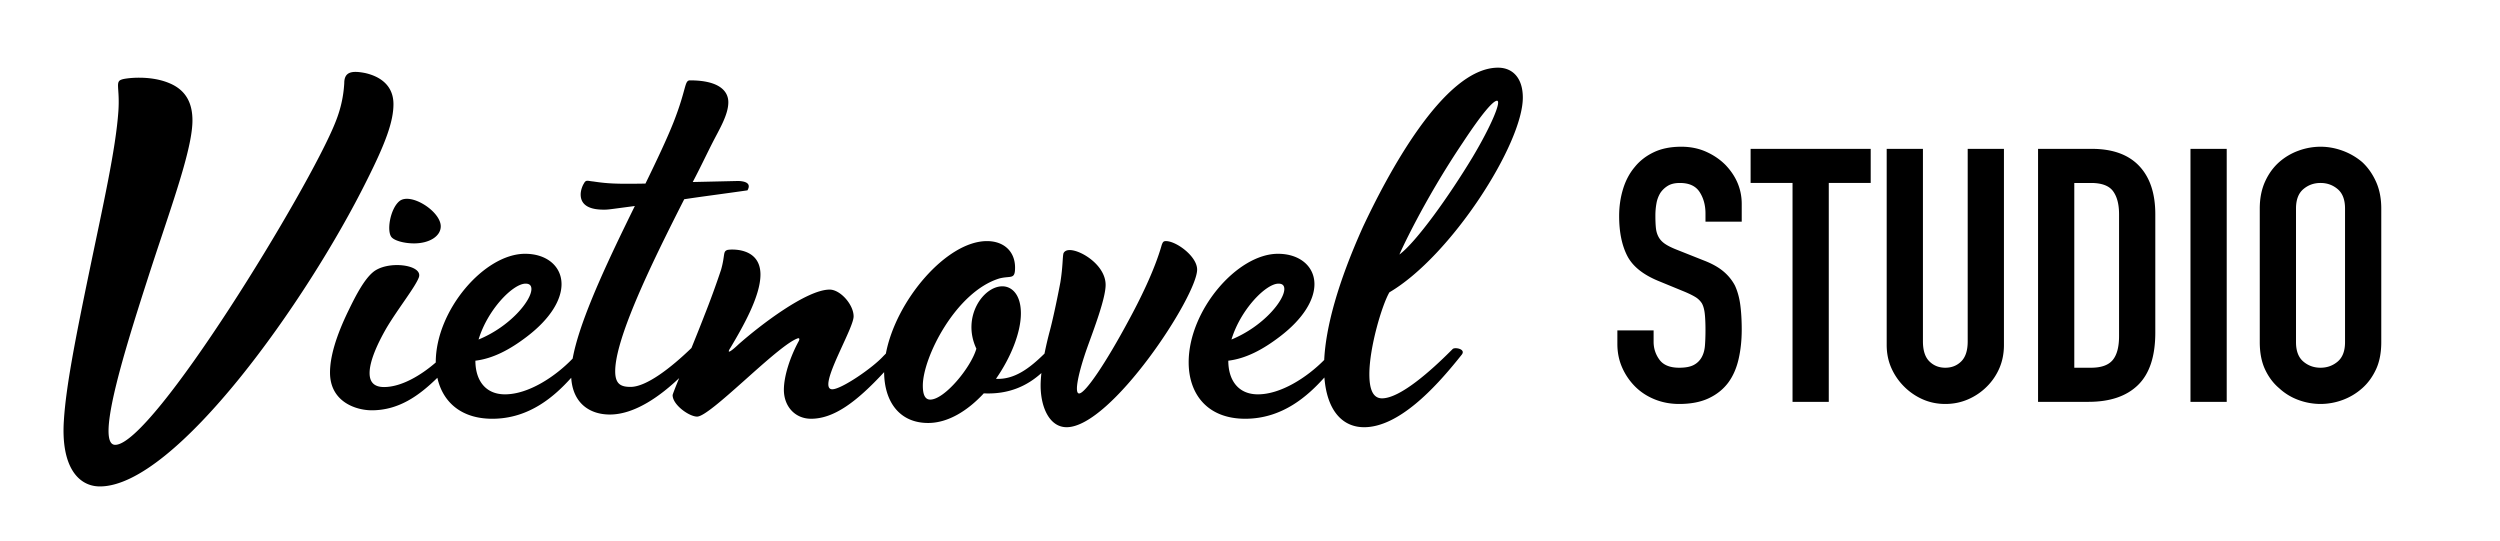 <svg xmlns="http://www.w3.org/2000/svg" viewBox="0 0 591 128" height="40" width="184.7"><g fill="currentColor"><path d="M86.372 17.282c3.252.747 6.628 2.74 6.628 7.345 0 4.108-1.877 9.212-6.253 17.926C72.615 71.058 41.476 115 23.592 115c-5.127 0-9.254-4.73-8.504-15.684.5-7.966 2.752-19.42 6.003-35.105 3.252-15.684 6.253-28.88 6.879-37.967.375-5.601-.875-6.971.875-7.469.626-.25 6.378-1.12 11.131.871 4.25 1.743 5.502 5.104 5.502 8.838 0 5.44-3.265 15.33-7.015 26.586l-.411 1.233a987.693 987.693 0 0 0-2.709 8.218l-.414 1.286-.206.644a865.554 865.554 0 0 0-2.928 9.233l-.325 1.055c-.217.705-.432 1.41-.644 2.113l-.254.844-.376 1.262-.247.838-.243.834c-3.46 11.93-5.756 22.537-2.487 22.537 8.88 0 45.897-60.748 52.024-76.184 1.626-3.984 2.002-7.22 2.126-9.335 0-2.74 1.875-2.988 5.003-2.366ZM163.126 19c6.78 0 9.042 2.465 9.042 5.175 0 2.958-2.135 6.41-3.767 9.614-1.381 2.71-2.888 5.915-4.646 9.243l10.799-.247c2.888.122 2.636 1.356 2.134 2.217-6.03.866-10.927 1.483-14.944 2.1a862.634 862.634 0 0 0-2.663 5.268l-.537 1.074-.536 1.078-.267.54-.534 1.083c-6.128 12.464-11.785 25.298-11.785 31.626 0 3.08 1.38 3.697 3.64 3.697 3.778 0 9.68-4.64 14.386-9.194.391-.966.793-1.962 1.197-2.97l.299-.747.298-.75.446-1.128c.1-.25.198-.502.296-.753l.294-.751.146-.375a205.84 205.84 0 0 0 4.028-11.023c1.006-3.546.378-4.307 1.51-4.687.379-.128 7.804-.887 7.804 5.827 0 5.194-4.28 12.543-7.048 17.23-1.006 1.522-.252 1.268 1.887-.758 5.16-4.562 16.109-12.924 21.52-12.924 2.517 0 5.663 3.547 5.663 6.335 0 1.273-1.544 4.5-3.061 7.82l-.253.555-.218.484-.216.482c-1.822 4.089-3.239 7.89-1.285 7.89 2.14 0 9.565-5.068 12.08-7.856l.582-.585C211.784 71.035 223.758 57 233.313 57c4.011 0 6.644 2.457 6.644 6.265 0 2.949-1.002 1.842-3.76 2.58-10.276 3.194-18.047 18.673-18.047 25.309 0 1.842.376 3.315 1.755 3.315 3.383 0 9.651-7.616 10.904-12.04-3.51-7.495 1.63-14.742 6.14-14.742 2.256 0 4.387 1.966 4.387 6.39 0 4.545-2.38 10.441-5.89 15.478 4.388.246 8.022-2.58 11.405-5.897l.068-.066a87.59 87.59 0 0 1 1.295-5.526c.86-3.242 1.967-8.726 2.458-11.343.614-3.865.492-5.982.737-6.856.246-.498.738-.747 1.475-.747 2.705 0 8.482 3.614 8.482 8.226 0 3.24-2.827 10.595-4.302 14.709-2.09 5.858-3.197 10.968-1.967 10.968 1.475 0 6.392-7.355 11.679-17.202 2.58-4.736 6.145-11.84 7.867-17.949.245-.622.367-.872.983-.872 2.457 0 7.374 3.615 7.374 6.73 0 6.233-20.283 37.27-30.853 37.27-4.057-.002-6.147-4.737-6.147-9.847 0-.92.07-1.924.184-2.956-3.296 2.982-7.658 5.086-13.622 4.799-3.758 4.056-8.397 7.004-13.16 7.004-6.723 0-10.353-4.971-10.402-12.021C202.39 95.127 197.055 99 191.721 99c-3.775-.003-6.418-2.917-6.418-6.844 0-3.293 1.511-7.856 3.524-11.53.25-.506.125-.758-.253-.632-2.168.747-6.614 4.62-11.12 8.63l-.693.618-.347.31-.691.616c-4.83 4.304-9.397 8.322-10.934 8.322-1.888 0-5.789-2.786-5.789-5.067 0-.196.606-1.727 1.546-4.037-4.232 4.03-10.377 8.614-16.38 8.614-4.899 0-8.776-2.79-9.138-8.691-3.91 4.337-9.884 9.691-18.66 9.691-7.461 0-11.742-4.06-12.985-9.69-4.327 4.235-9.118 7.69-15.52 7.69C84.196 97 78 95.045 78 88.083c0-3.541 1.263-8.306 4.426-14.782 1.77-3.664 3.668-7.207 5.691-8.918 3.415-2.932 12.014-1.832 10.875 1.221-.885 2.32-4.805 7.208-7.588 11.85-2.401 4.155-4.047 8.063-4.047 10.75 0 2.076 1.01 3.298 3.414 3.298 4.091 0 8.706-2.754 12.23-5.805l-.001-.039C103 73.342 114.494 60 124.116 60c5.122 0 8.62 2.95 8.62 7.185 0 3.591-2.5 8.082-8.247 12.444-3.873 2.95-7.871 5.131-12.12 5.644 0 4.491 2.25 7.955 6.998 7.955 5.524 0 11.856-4.15 16-8.458 1.413-7.867 6.72-19.639 12.174-30.898l.563-1.159c.656-1.349 1.313-2.688 1.964-4.01-4.994.66-6.022.815-6.734.851l-.098.004-.048.002-.148.003-.05.001h-.103l-.027.001h-.201c-4.394 0-5.4-1.85-5.4-3.574 0-1.11.503-2.218.754-2.59.502-.985.88-.615 2.26-.492 3.265.493 5.4.617 12.305.493 2.763-5.668 5.147-10.722 6.655-14.543 3.14-8.011 2.511-9.859 3.893-9.859Zm191.016-3c3.489 0 5.858 2.482 5.858 7.073 0 10.92-16.956 37.474-31.542 46.036-1.747 2.978-4.739 13.029-4.739 19.358 0 3.35.749 5.707 2.992 5.707 4.365 0 11.845-6.825 15.958-10.919l.749-.743c.498-.496 3.24 0 2.12 1.366l-.998 1.24C339.305 91.57 330.702 101 322.473 101c-5.113-.001-8.777-3.92-9.384-11.758-3.908 4.349-9.9 9.758-18.721 9.758C285.37 99 281 93.1 281 85.658 281 73.342 292.494 60 302.115 60c5.123 0 8.62 2.95 8.62 7.185 0 3.591-2.498 8.082-8.246 12.444-3.873 2.95-7.87 5.131-12.12 5.644 0 4.491 2.25 7.955 6.997 7.955 5.383 0 11.533-3.939 15.677-8.126.374-7.684 3.169-18.153 9.183-31.504C327.71 41.933 341.176 16 354.142 16ZM124.238 67.057c-2.996 0-8.994 6.157-11.118 13.212 7.496-3.078 12.494-9.237 12.494-11.93 0-.899-.5-1.282-1.376-1.282Zm178 0c-2.998 0-8.995 6.157-11.12 13.212 7.498-3.078 12.496-9.237 12.496-11.93 0-.899-.5-1.282-1.376-1.282Zm51.654-43.24c-.873 0-3.366 2.73-8.103 9.926-9.352 13.897-14.962 26.306-14.962 26.431 3.99-2.977 11.72-13.773 17.331-23.08 4.363-7.32 6.856-13.278 5.734-13.278ZM104.179 53.51c0 2.321-2.657 4.031-6.324 4.031-2.275 0-4.427-.61-5.184-1.343-1.393-1.222-.506-6.842 1.77-8.673 2.657-2.077 9.738 2.443 9.738 5.985ZM411.752 52.412h-8.568V50.48c0-1.96-.462-3.654-1.386-5.082-.924-1.428-2.478-2.142-4.662-2.142-1.176 0-2.128.224-2.856.672a5.632 5.632 0 0 0-1.764 1.68 7.105 7.105 0 0 0-.924 2.478c-.168.924-.252 1.89-.252 2.898 0 1.176.042 2.156.126 2.94.084.784.294 1.484.63 2.1.336.616.826 1.148 1.47 1.596.644.448 1.526.896 2.646 1.344l6.552 2.604c1.904.728 3.444 1.582 4.62 2.562 1.176.98 2.1 2.114 2.772 3.402.616 1.344 1.036 2.87 1.26 4.578.224 1.708.336 3.654.336 5.838 0 2.52-.252 4.858-.756 7.014-.504 2.156-1.316 3.99-2.436 5.502-1.176 1.568-2.716 2.8-4.62 3.696-1.904.896-4.228 1.344-6.972 1.344-2.072 0-4.004-.364-5.796-1.092-1.792-.728-3.332-1.736-4.62-3.024a14.716 14.716 0 0 1-3.066-4.494c-.756-1.708-1.134-3.57-1.134-5.586v-3.192h8.568v2.688c0 1.568.462 2.982 1.386 4.242.924 1.26 2.478 1.89 4.662 1.89 1.456 0 2.59-.21 3.402-.63a4.523 4.523 0 0 0 1.89-1.806c.448-.784.714-1.722.798-2.814.084-1.092.126-2.31.126-3.654 0-1.568-.056-2.856-.168-3.864-.112-1.008-.336-1.82-.672-2.436a4.723 4.723 0 0 0-1.554-1.512c-.644-.392-1.498-.812-2.562-1.26l-6.132-2.52c-3.696-1.512-6.174-3.514-7.434-6.006-1.26-2.492-1.89-5.614-1.89-9.366 0-2.24.308-4.368.924-6.384.616-2.016 1.54-3.752 2.772-5.208 1.176-1.456 2.674-2.618 4.494-3.486 1.82-.868 3.99-1.302 6.51-1.302 2.128 0 4.074.392 5.838 1.176 1.764.784 3.29 1.82 4.578 3.108 2.576 2.688 3.864 5.768 3.864 9.24v4.2ZM423.764 95V43.256h-9.912v-8.064h28.392v8.064h-9.912V95h-8.568Zm49.98-59.808V81.56c0 1.96-.35 3.766-1.05 5.418a13.8 13.8 0 0 1-2.982 4.41 14.254 14.254 0 0 1-4.452 3.024c-1.68.728-3.472 1.092-5.376 1.092-1.904 0-3.682-.364-5.334-1.092a14.4 14.4 0 0 1-4.41-3.024 14.4 14.4 0 0 1-3.024-4.41c-.728-1.652-1.092-3.458-1.092-5.418V35.192h8.568V80.72c0 2.128.504 3.696 1.512 4.704 1.008 1.008 2.268 1.512 3.78 1.512s2.772-.504 3.78-1.512 1.512-2.576 1.512-4.704V35.192h8.568ZM481.808 95V35.192h12.684c4.928 0 8.666 1.344 11.214 4.032 2.548 2.688 3.822 6.496 3.822 11.424V78.62c0 5.6-1.358 9.73-4.074 12.39-2.716 2.66-6.622 3.99-11.718 3.99h-11.928Zm8.568-51.744v43.68h3.948c2.408 0 4.116-.602 5.124-1.806 1.008-1.204 1.512-3.094 1.512-5.67V50.648c0-2.352-.476-4.172-1.428-5.46-.952-1.288-2.688-1.932-5.208-1.932h-3.948ZM517.844 95V35.192h8.568V95h-8.568Zm16.38-45.696c0-2.408.42-4.536 1.26-6.384.84-1.848 1.96-3.388 3.36-4.62a14.205 14.205 0 0 1 4.578-2.688 15.13 15.13 0 0 1 5.166-.924c1.736 0 3.458.308 5.166.924a15.227 15.227 0 0 1 4.662 2.688c1.344 1.232 2.436 2.772 3.276 4.62.84 1.848 1.26 3.976 1.26 6.384v31.584c0 2.52-.42 4.676-1.26 6.468-.84 1.792-1.932 3.276-3.276 4.452a14.404 14.404 0 0 1-4.662 2.772 15.13 15.13 0 0 1-5.166.924 15.13 15.13 0 0 1-5.166-.924 13.478 13.478 0 0 1-4.578-2.772c-1.4-1.176-2.52-2.66-3.36-4.452-.84-1.792-1.26-3.948-1.26-6.468V49.304Zm8.568 31.584c0 2.072.574 3.598 1.722 4.578 1.148.98 2.506 1.47 4.074 1.47s2.926-.49 4.074-1.47c1.148-.98 1.722-2.506 1.722-4.578V49.304c0-2.072-.574-3.598-1.722-4.578-1.148-.98-2.506-1.47-4.074-1.47s-2.926.49-4.074 1.47c-1.148.98-1.722 2.506-1.722 4.578v31.584Z"></path></g></svg>